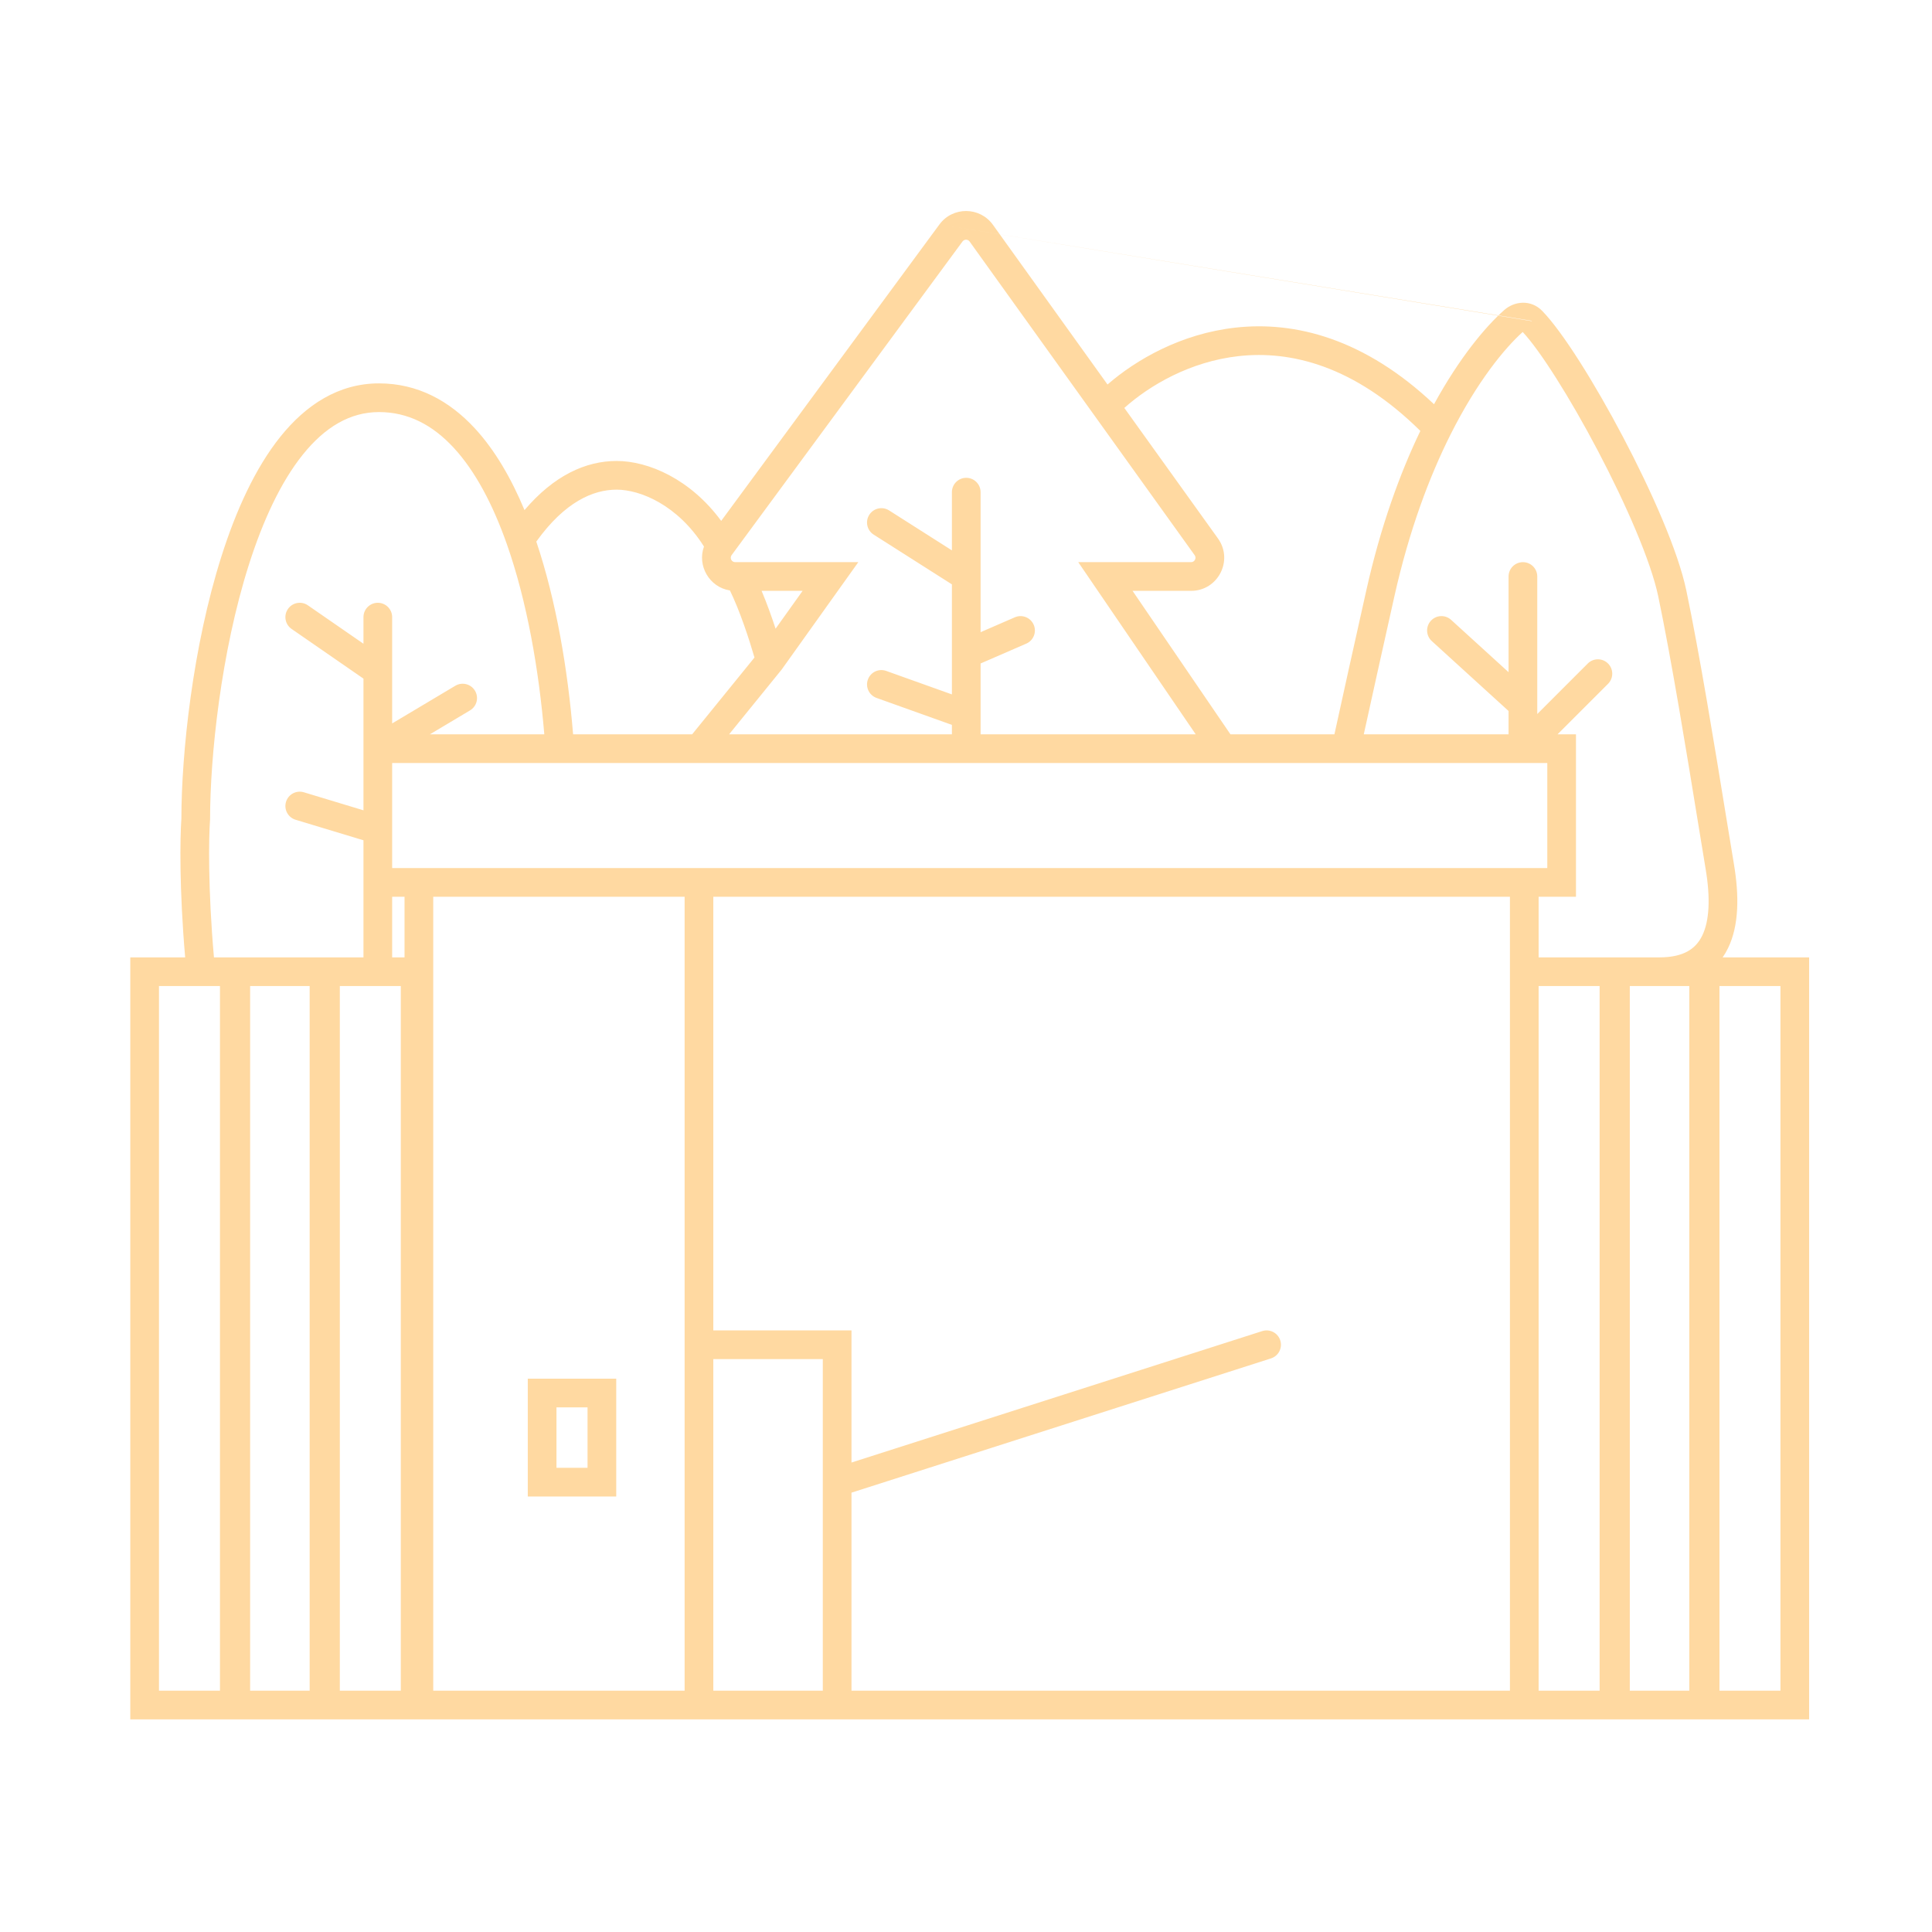 <svg width="101" height="101" viewBox="0 0 101 101" fill="none" xmlns="http://www.w3.org/2000/svg">
<path fill-rule="evenodd" clip-rule="evenodd" d="M49.109 11.736C49.806 10.789 51.223 10.798 51.908 11.753L57.898 20.101C59.402 18.796 61.749 17.442 64.588 17.127C67.71 16.78 71.332 17.701 74.967 21.132C76.295 18.707 77.643 17.09 78.638 16.208C79.171 15.735 80.035 15.649 80.62 16.25L80.083 16.773L80.069 16.787M80.083 16.773L80.62 16.25C81.695 17.353 83.369 20.035 84.853 22.854C86.342 25.682 87.726 28.814 88.156 30.865C88.853 34.193 89.66 39.146 90.231 42.654C90.39 43.629 90.531 44.492 90.646 45.178C90.92 46.81 90.918 48.377 90.336 49.569C90.254 49.737 90.161 49.898 90.056 50.049H93.827H94.577V50.799V89.134V89.884H93.827H89.889H89.139H89.062H88.312H85.201H84.451H84.374H83.624H79.685H43.764H36.54H22.453H21.898H21.703H21.148H17.765H17.015H16.938H16.188H12.249H7.561H6.811V89.134V50.799V50.049H7.561H9.68C9.37 46.461 9.411 43.795 9.482 42.806C9.485 39.393 10.069 33.821 11.58 29.073C12.336 26.695 13.341 24.469 14.662 22.824C15.992 21.17 17.695 20.042 19.814 20.042C21.834 20.042 23.497 20.956 24.825 22.395C25.876 23.534 26.729 25.011 27.42 26.667C28.954 24.861 30.617 24.098 32.235 24.098C33.903 24.098 36.099 25.05 37.702 27.231L49.109 11.736M36.802 28.572C35.432 26.402 33.473 25.598 32.235 25.598C31.016 25.598 29.532 26.228 28.037 28.313C29.083 31.423 29.684 35.029 29.96 38.389H36.183L39.442 34.374C39.173 33.443 38.677 31.926 38.158 30.867C37.078 30.7 36.439 29.566 36.802 28.572ZM39.814 30.888C40.088 31.535 40.34 32.238 40.546 32.866L41.958 30.888H39.814ZM38.115 38.389H49.763V37.895L45.824 36.486C45.434 36.347 45.231 35.917 45.37 35.527C45.51 35.137 45.939 34.934 46.329 35.074L49.763 36.302V34.193V30.549L45.674 27.949C45.324 27.727 45.221 27.263 45.443 26.914C45.666 26.564 46.129 26.461 46.479 26.683L49.763 28.772V25.729C49.763 25.315 50.098 24.979 50.513 24.979C50.927 24.979 51.263 25.315 51.263 25.729V30.138V33.049L53.053 32.271C53.432 32.106 53.874 32.28 54.039 32.66C54.205 33.04 54.031 33.481 53.651 33.647L51.263 34.685V37.367V38.389H62.509L57.168 30.56L56.368 29.388H57.788H62.266C62.454 29.388 62.563 29.175 62.453 29.023L57.178 21.671L50.689 12.627C50.598 12.5 50.41 12.499 50.317 12.625L38.266 28.995L37.723 28.595L38.266 28.995L38.247 29.021C38.136 29.173 38.244 29.388 38.433 29.388H38.623H43.414H44.871L44.025 30.573L40.879 34.981L40.866 35L40.851 35.018L38.115 38.389ZM64.325 38.389H69.76C70.183 36.449 70.725 34.003 71.429 30.855C72.18 27.499 73.189 24.738 74.252 22.527C70.793 19.112 67.478 18.315 64.754 18.617C62.205 18.9 60.086 20.156 58.777 21.326L63.672 28.149C64.493 29.293 63.675 30.888 62.266 30.888H59.207L64.325 38.389ZM71.295 38.389H78.864V37.169L74.85 33.513C74.544 33.234 74.522 32.76 74.801 32.454C75.08 32.148 75.554 32.125 75.86 32.404L78.864 35.14V30.138C78.864 29.723 79.2 29.388 79.614 29.388C80.028 29.388 80.364 29.723 80.364 30.138V36.838V37.328L83.004 34.687C83.297 34.394 83.772 34.394 84.064 34.687C84.357 34.98 84.358 35.455 84.065 35.748L81.424 38.389H81.638H82.388V39.139V46.129V46.879H81.638H80.435V50.049H83.624H84.374H84.451H85.201H86.756C87.416 50.049 87.89 49.922 88.23 49.732C88.564 49.545 88.811 49.275 88.988 48.912C89.36 48.149 89.425 46.967 89.166 45.426C89.049 44.726 88.907 43.851 88.746 42.867C88.175 39.359 87.377 34.463 86.688 31.173C86.304 29.343 85.008 26.369 83.526 23.552C82.07 20.786 80.517 18.331 79.603 17.356C78.661 18.201 77.225 19.94 75.83 22.716C74.737 24.891 73.674 27.693 72.893 31.183C72.228 34.16 71.706 36.506 71.295 38.389ZM79.576 17.266L79.629 17.326L79.576 17.266ZM86.756 51.549H85.201V88.384H88.312V51.549H86.756ZM89.889 88.384H93.077V51.549H89.889V88.384ZM83.624 51.549H80.435V88.384H83.624V51.549ZM78.935 88.384V50.799V46.879H37.29V69.55H43.764H44.514V70.3V76.457L65.986 69.586C66.381 69.46 66.803 69.677 66.929 70.072C67.055 70.466 66.838 70.888 66.443 71.014L44.514 78.032V88.384H78.935ZM43.014 88.384V77.484V71.05H37.29V88.384H43.014ZM35.79 88.384V70.3V46.879H22.648V88.384H35.79ZM21.148 50.049V46.879H20.501V50.049H21.148ZM19.001 50.049V46.129V43.928L15.453 42.855C15.056 42.735 14.832 42.316 14.952 41.919C15.072 41.523 15.49 41.299 15.887 41.419L19.001 42.361V39.139V35.477L15.243 32.879C14.902 32.644 14.817 32.176 15.053 31.836C15.288 31.495 15.755 31.41 16.096 31.645L19.001 33.653V32.262C19.001 31.848 19.337 31.512 19.751 31.512C20.165 31.512 20.501 31.848 20.501 32.262V35.084V37.819L23.803 35.85C24.159 35.638 24.619 35.754 24.831 36.11C25.044 36.466 24.927 36.926 24.571 37.138L22.474 38.389H28.455C28.17 35.014 27.552 31.442 26.497 28.447C25.768 26.376 24.846 24.63 23.723 23.413C22.613 22.21 21.328 21.542 19.814 21.542C18.295 21.542 16.982 22.332 15.832 23.764C14.675 25.204 13.739 27.233 13.009 29.527C11.551 34.112 10.982 39.543 10.982 42.833V42.861L10.979 42.889C10.914 43.771 10.866 46.424 11.185 50.049H12.249H16.188H16.938H17.015H17.765H19.001ZM16.188 51.549H13.076V88.384H16.188V51.549ZM11.499 51.549H10.502H8.311V88.384H11.499V51.549ZM17.765 88.384V51.549H19.751H20.953V88.384H17.765ZM20.501 39.889H29.265H50.513H70.365H79.614H80.888V45.379H79.685H36.54H21.898H20.501V43.371V39.889ZM27.591 72.074H28.341H31.465H32.215V72.824V77.484V78.234H31.465H28.341H27.591V77.484V72.824V72.074ZM29.091 73.574V76.734H30.715V73.574H29.091Z" fill="#FFD9A1"/>
</svg>
